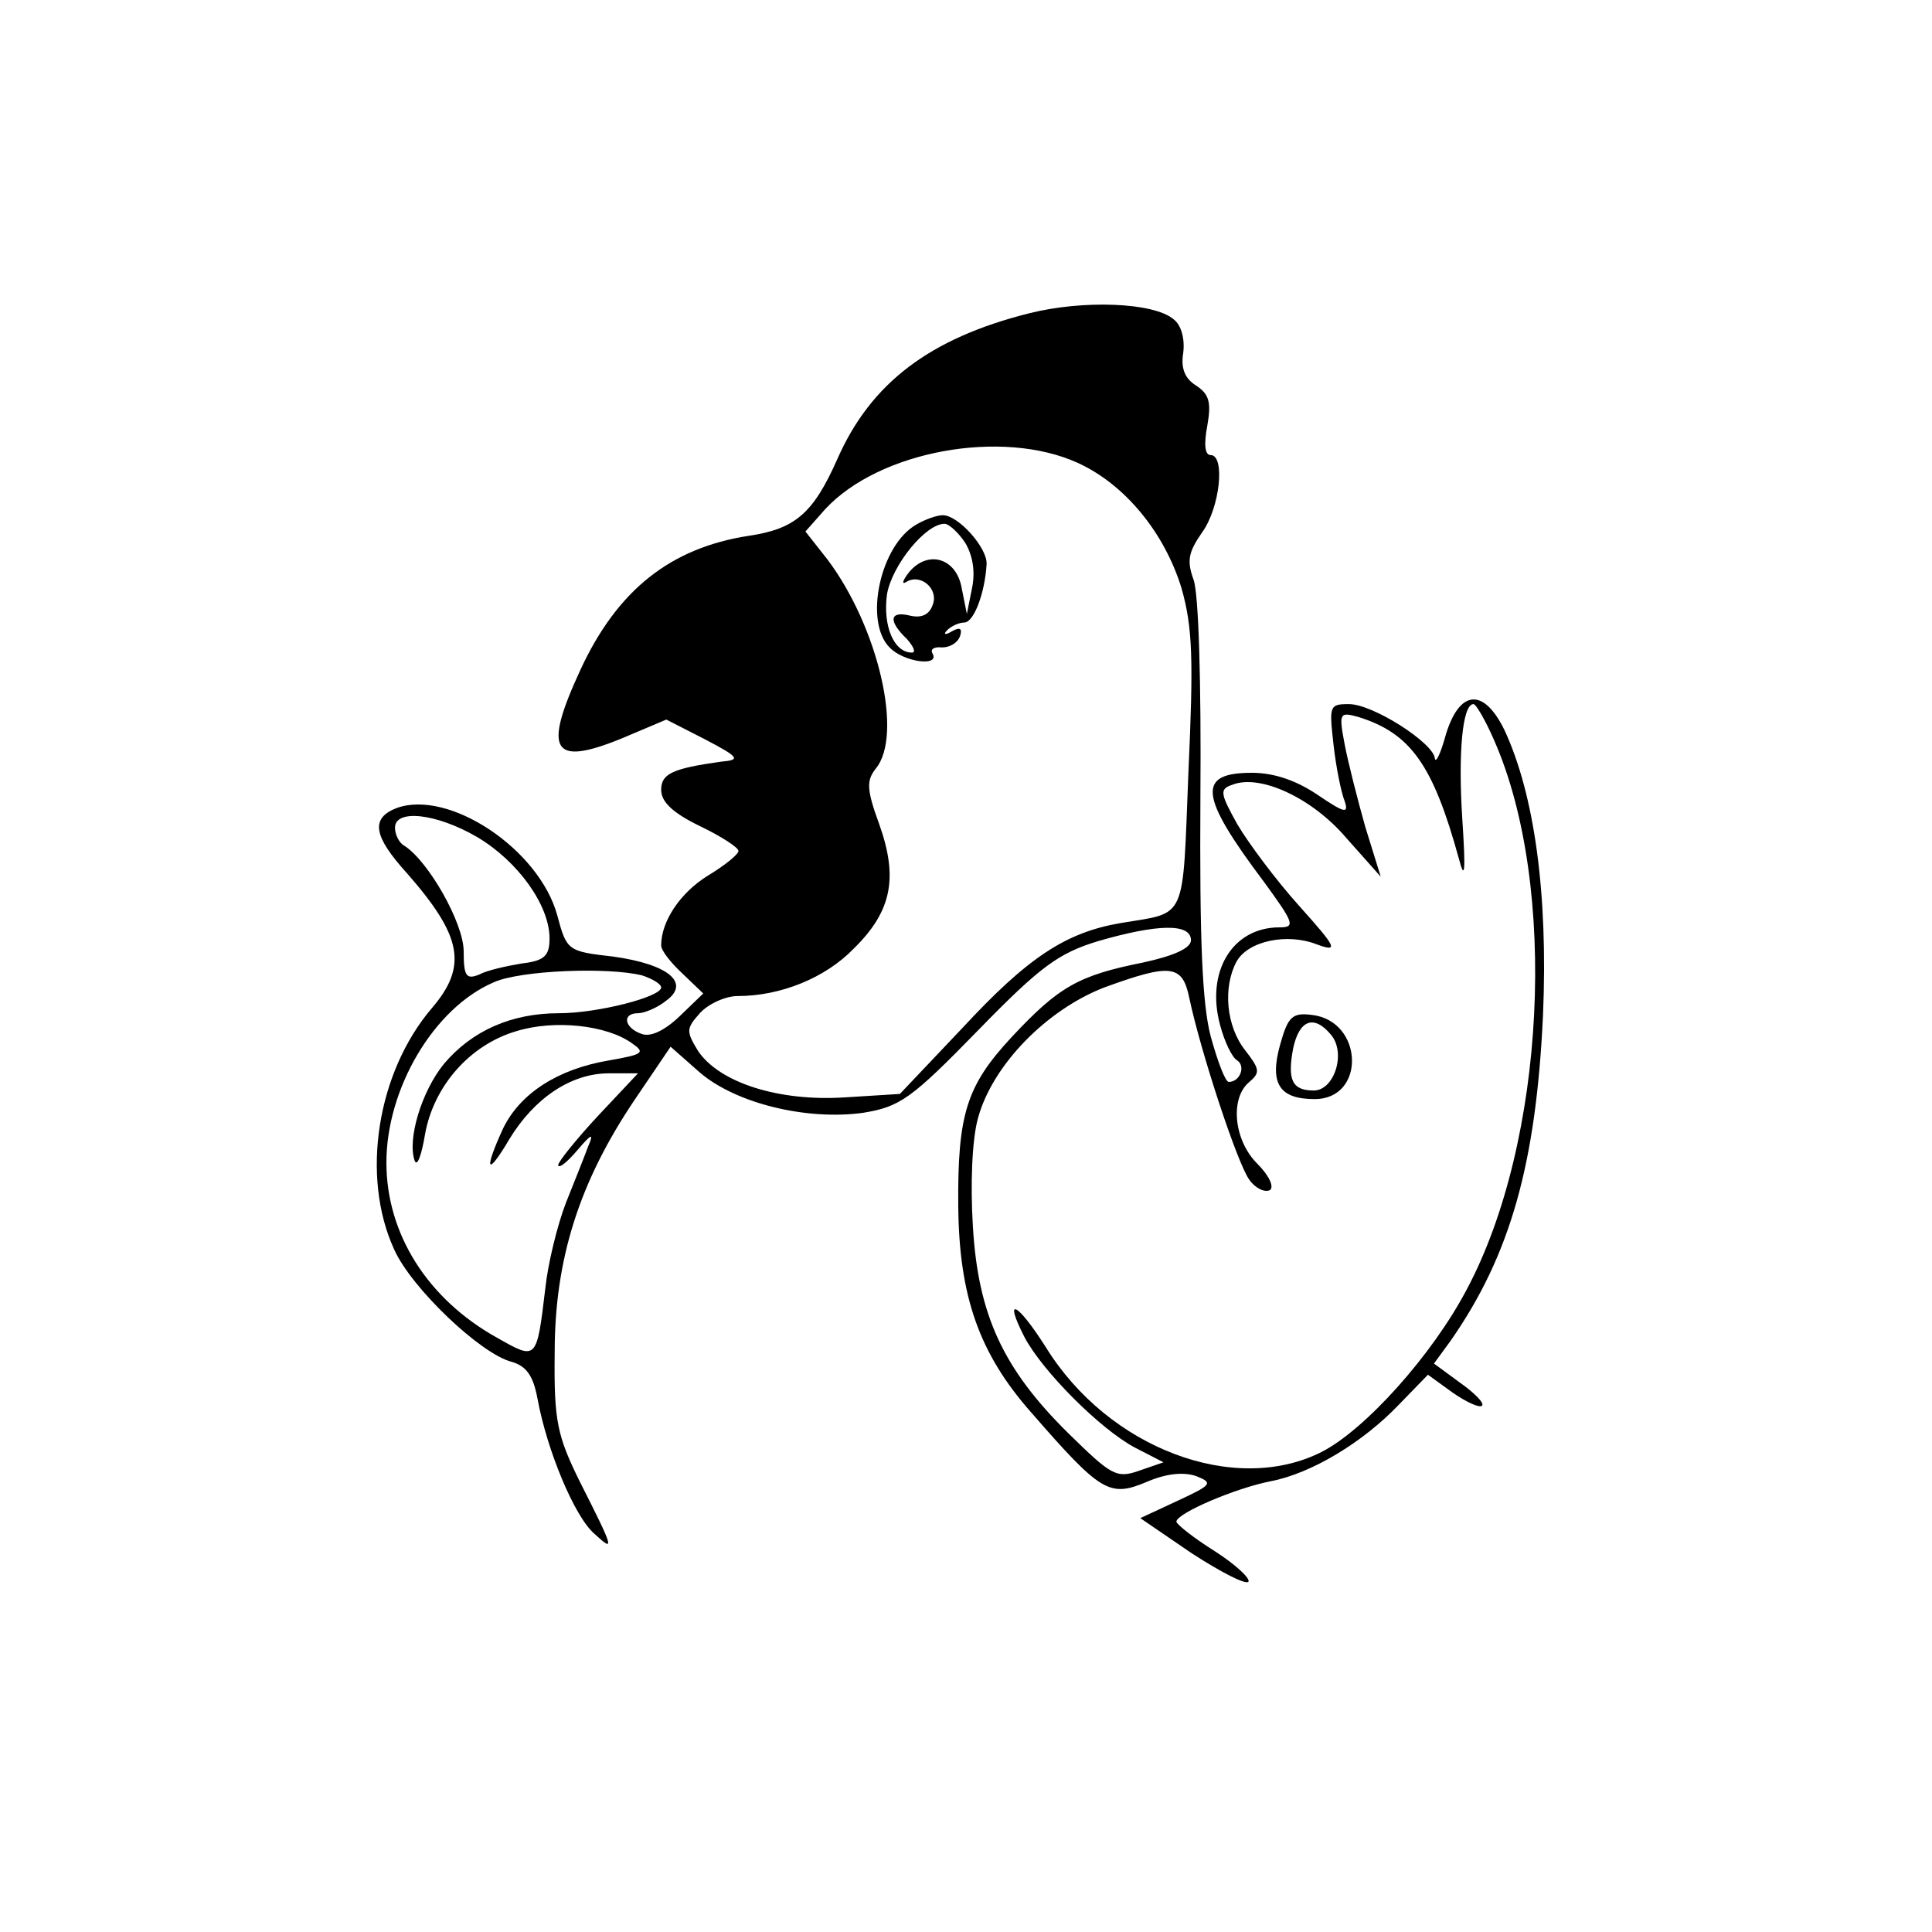 <?xml version="1.0" standalone="no"?>
<!DOCTYPE svg PUBLIC "-//W3C//DTD SVG 20010904//EN"
 "http://www.w3.org/TR/2001/REC-SVG-20010904/DTD/svg10.dtd">
<svg version="1.0" xmlns="http://www.w3.org/2000/svg"
 width="225pt" height="225pt" viewBox="0 0 225 225"
 preserveAspectRatio="xMidYMid meet">

<g transform="translate(0,225) scale(0.1,-0.1)"
fill="#000000" stroke="none">
<path d="M1198 1885 c-115 -29 -184 -81 -223 -170 -28 -63 -49 -81 -103 -89
-91 -14 -153 -63 -196 -156 -44 -95 -33 -113 48 -80 l52 22 45 -23 c40 -21 42
-24 19 -26 -57 -8 -70 -14 -70 -33 0 -14 14 -27 45 -42 25 -12 45 -25 45 -29
0 -4 -16 -17 -36 -29 -32 -20 -54 -53 -54 -81 0 -6 11 -20 25 -33 l24 -23 -28
-27 c-18 -17 -34 -24 -44 -20 -20 7 -23 24 -4 24 7 0 22 6 32 14 30 21 4 43
-61 52 -53 6 -54 7 -65 48 -21 77 -126 147 -187 125 -31 -12 -27 -33 12 -76
64 -73 71 -108 29 -157 -64 -75 -83 -196 -44 -281 20 -45 101 -122 137 -131
17 -5 25 -16 30 -43 11 -60 43 -137 66 -157 24 -22 24 -20 -17 61 -26 53 -30
70 -29 150 0 109 29 199 93 294 l42 62 34 -30 c42 -36 124 -56 190 -47 43 7
56 16 134 96 73 75 94 90 140 104 69 20 108 21 108 1 0 -9 -19 -18 -56 -26
-75 -15 -98 -28 -153 -87 -52 -56 -63 -89 -62 -197 1 -104 24 -171 85 -240 81
-93 91 -99 134 -81 23 10 43 12 58 7 20 -8 19 -10 -22 -29 l-43 -20 60 -41
c34 -22 63 -37 66 -33 2 4 -15 20 -40 36 -24 15 -44 31 -44 34 1 10 69 39 110
47 47 9 107 45 149 89 l34 35 29 -21 c16 -11 31 -18 34 -15 3 3 -9 15 -26 27
l-30 22 19 26 c70 100 100 207 108 380 6 141 -10 257 -45 332 -24 49 -52 47
-68 -5 -6 -22 -12 -35 -13 -28 -2 18 -72 63 -100 63 -23 0 -23 -2 -18 -47 3
-27 9 -56 13 -66 5 -15 0 -14 -31 7 -25 17 -51 26 -77 26 -64 0 -62 -26 14
-127 35 -48 37 -53 18 -53 -55 0 -86 -52 -69 -114 5 -19 14 -38 20 -41 10 -7
3 -25 -10 -25 -4 0 -13 24 -21 53 -10 38 -13 114 -12 279 1 133 -2 237 -8 253
-8 22 -6 32 10 55 21 29 27 90 10 90 -7 0 -8 13 -4 34 5 28 2 37 -13 47 -13 8
-18 20 -15 38 2 16 -2 32 -11 39 -23 20 -106 23 -169 7z m57 -174 c55 -25 101
-81 121 -146 13 -46 14 -83 8 -215 -7 -175 -1 -162 -79 -175 -64 -11 -108 -40
-184 -122 l-73 -77 -64 -4 c-77 -5 -146 17 -171 54 -14 23 -14 26 2 44 10 11
30 20 44 20 50 0 102 21 135 55 45 44 52 83 30 145 -15 41 -15 51 -4 65 32 39
3 164 -56 243 l-26 33 23 26 c63 68 206 94 294 54z m485 -323 c75 -170 60
-468 -32 -640 -40 -76 -118 -163 -169 -189 -101 -51 -248 4 -321 122 -33 52
-50 61 -25 12 21 -40 89 -108 129 -129 l33 -17 -29 -10 c-26 -9 -32 -5 -82 44
-76 75 -105 138 -111 241 -3 49 -1 101 6 126 17 62 80 126 147 152 77 28 91
27 99 -12 13 -62 56 -193 70 -212 7 -10 18 -15 24 -12 5 4 -1 17 -15 31 -27
27 -32 76 -9 95 13 11 12 15 -5 37 -22 28 -26 73 -10 103 13 24 59 34 94 20
25 -9 23 -4 -21 45 -27 30 -59 73 -72 95 -20 36 -21 41 -6 46 32 13 93 -15
133 -62 l40 -45 -18 58 c-9 32 -20 75 -24 96 -7 37 -6 38 16 32 61 -19 87 -56
117 -165 7 -27 8 -15 4 46 -5 76 0 134 13 134 3 0 14 -19 24 -42z m-1184 -113
c47 -28 84 -79 84 -118 0 -20 -6 -26 -32 -29 -18 -3 -41 -8 -50 -13 -15 -6
-18 -2 -18 27 0 33 -41 105 -69 123 -6 3 -11 13 -11 21 0 22 48 17 96 -11z
m192 -161 c12 -4 22 -10 22 -14 0 -11 -74 -30 -119 -30 -55 0 -101 -20 -134
-59 -26 -32 -43 -88 -34 -113 3 -7 8 7 12 31 10 56 52 104 106 120 45 14 106
7 135 -14 16 -11 13 -13 -27 -20 -59 -10 -103 -38 -123 -79 -23 -50 -19 -57 7
-13 29 48 72 77 116 77 l34 0 -47 -50 c-25 -27 -46 -53 -46 -57 1 -4 10 3 22
17 17 20 20 21 13 5 -4 -11 -16 -41 -26 -66 -10 -26 -21 -71 -24 -100 -10 -84
-10 -83 -56 -57 -81 45 -129 121 -129 204 0 86 55 180 125 210 31 14 133 18
173 8z"/>
<path d="M1067 1639 c-42 -24 -61 -113 -31 -143 16 -17 59 -23 50 -7 -3 5 2 8
11 7 9 0 18 5 21 13 3 9 0 11 -9 6 -8 -5 -11 -4 -6 1 5 5 14 9 20 9 11 0 24
34 26 68 1 19 -33 57 -51 57 -7 0 -21 -5 -31 -11z m57 -21 c9 -15 12 -34 8
-53 l-6 -30 -6 30 c-6 35 -39 45 -61 19 -8 -10 -9 -15 -4 -12 17 11 39 -8 31
-27 -4 -11 -13 -15 -26 -12 -24 6 -26 -6 -4 -27 8 -9 11 -16 6 -16 -21 0 -34
31 -29 68 6 34 45 82 67 82 5 0 16 -10 24 -22z"/>
<path d="M1491 1034 c-13 -46 -1 -64 40 -64 60 0 57 91 -3 98 -23 3 -28 -2
-37 -34z m59 11 c18 -21 4 -65 -20 -65 -25 0 -31 12 -24 49 7 33 24 40 44 16z"/>
</g>
</svg>

